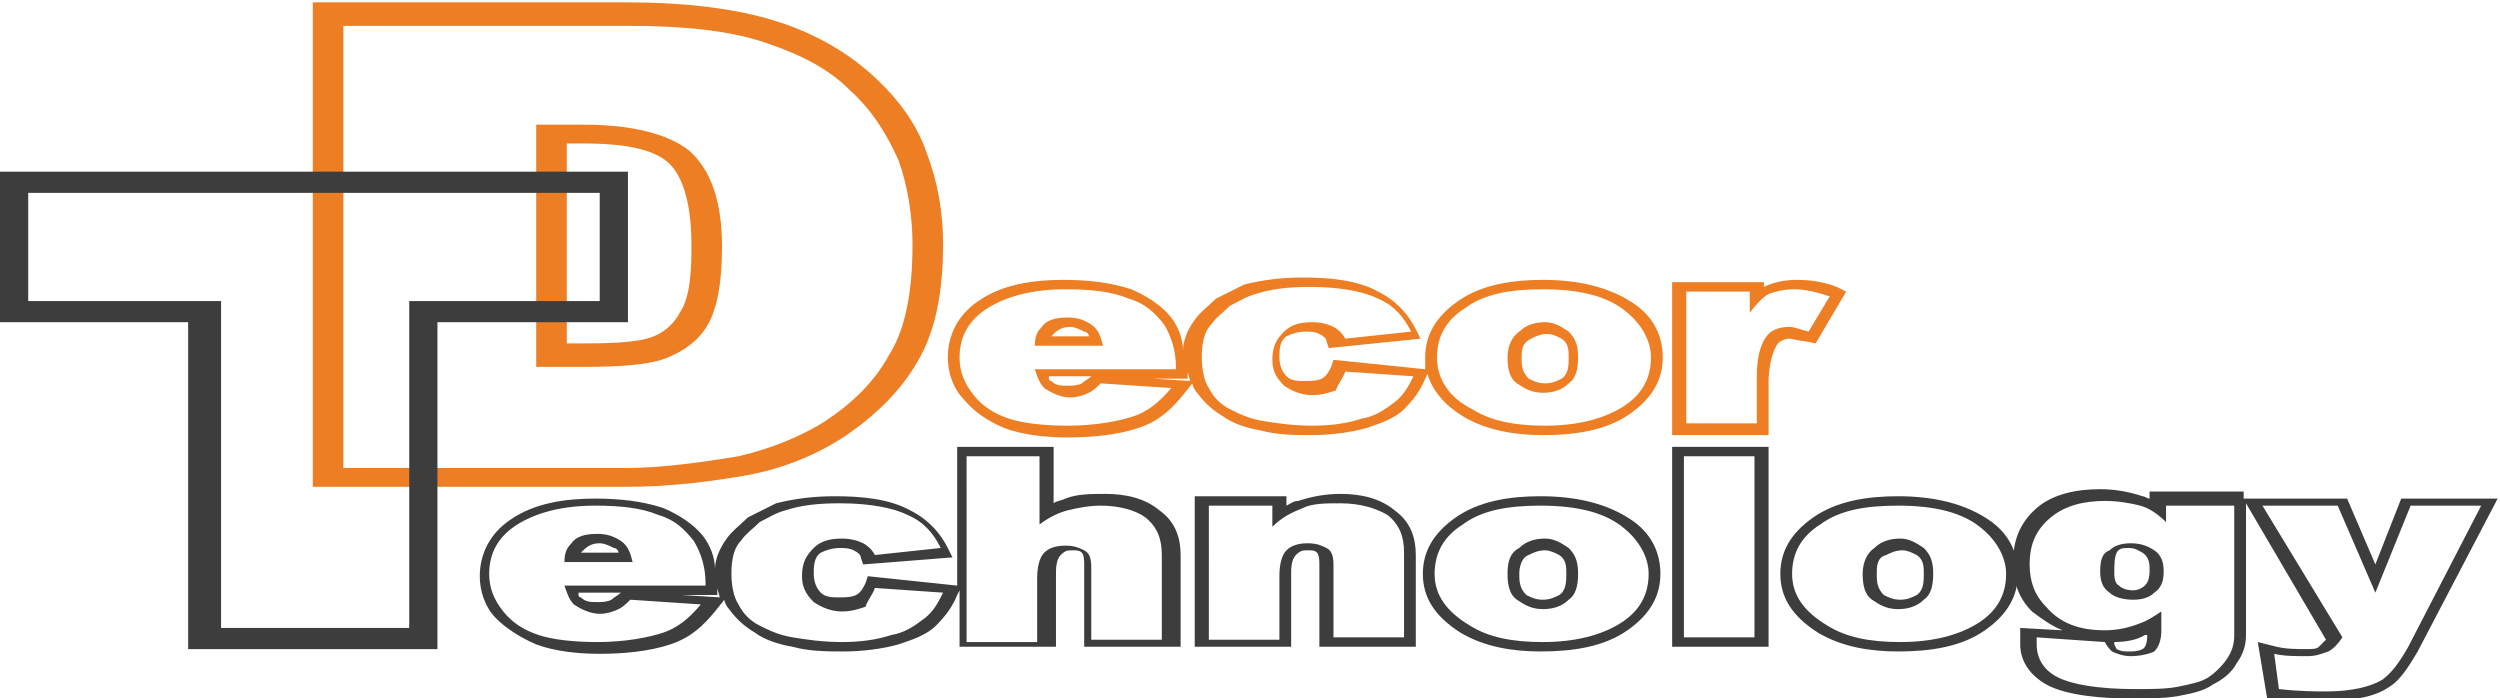 <?xml version="1.0" encoding="utf-8"?>
<!-- Generator: Adobe Illustrator 24.0.1, SVG Export Plug-In . SVG Version: 6.00 Build 0)  -->
<svg version="1.1" id="Layer_1" xmlns="http://www.w3.org/2000/svg" xmlns:xlink="http://www.w3.org/1999/xlink" x="0px" y="0px"
	 viewBox="0 0 106.3 29.7" style="enable-background:new 0 0 106.3 29.7;" xml:space="preserve">
<style type="text/css">
	.st0{fill-rule:evenodd;clip-rule:evenodd;fill:#ED7E23;}
	.st1{fill-rule:evenodd;clip-rule:evenodd;fill:#3D3D3D;}
</style>
<path class="st0" d="M14.6,1.1h12.1c2.4,0,4.3,0.2,5.8,0.7c1.5,0.5,2.7,1.1,3.6,2c1,0.9,1.6,1.9,2.1,3c0.4,1.1,0.6,2.4,0.6,3.6
	c0,2-0.3,3.6-1,4.7c-0.6,1.1-1.5,2-2.7,2.8c-1.1,0.7-2.4,1.2-3.7,1.5c-1.8,0.3-3.4,0.5-4.8,0.5H14.6V1.1z M22.8,5.3v10.3h2
	c1.7,0,2.9-0.1,3.6-0.4c0.7-0.3,1.3-0.7,1.7-1.4c0.4-0.7,0.6-1.8,0.6-3.3c0-2-0.5-3.3-1.4-4.1c-0.9-0.7-2.4-1.1-4.5-1.1H22.8z
	 M24.1,6.2v8.4h0.7c0.8,0,2.3,0,3-0.3c0.5-0.2,0.9-0.6,1.1-1c0.5-0.7,0.5-2.1,0.5-2.9c0-0.9-0.1-2.7-1-3.5c-0.8-0.7-2.4-0.8-3.6-0.8
	H24.1z M13.3,0.1h13.4c2.1,0,4.4,0.2,6.3,0.8c1.6,0.5,3,1.3,4.1,2.3c1.1,1,1.9,2.1,2.3,3.3c0.5,1.3,0.7,2.6,0.7,3.9
	c0,1.6-0.2,3.5-1.1,5c-0.7,1.2-1.7,2.2-3,3.1c-1.2,0.8-2.6,1.4-4.2,1.7c-1.7,0.3-3.4,0.5-5.2,0.5H13.3V0.1z"/>
<path class="st0" d="M71.6,12.4h2.8v0.9c0.3-0.4,0.6-0.7,0.8-0.8c0.3-0.1,0.6-0.2,1.1-0.2c0.4,0,0.9,0.1,1.5,0.3l-0.9,1.5
	c-0.4-0.1-0.6-0.2-0.8-0.2c-0.4,0-0.7,0.1-0.9,0.3c-0.3,0.3-0.5,0.9-0.5,1.8V18h-3V12.4z M75,12.2c0.4-0.2,0.9-0.3,1.4-0.3
	c0.6,0,1.2,0.1,1.7,0.3l0.4,0.2l-1.3,2.2l-0.5-0.1c-0.2,0-0.5-0.1-0.6-0.1c-0.2,0-0.4,0.1-0.5,0.2c-0.3,0.4-0.4,1.2-0.4,1.6v2.3
	h-4.1V12H75V12.2z"/>
<path class="st0" d="M50,15.7h-6c0.1,0.3,0.2,0.6,0.4,0.8c0.3,0.2,0.7,0.4,1.1,0.4c0.3,0,0.6-0.1,0.8-0.2c0.2-0.1,0.3-0.2,0.5-0.4
	l3,0.2c-0.5,0.6-1,1-1.6,1.2c-0.6,0.2-1.6,0.4-2.8,0.4c-1,0-1.9-0.1-2.5-0.3c-0.6-0.2-1.1-0.5-1.5-1c-0.4-0.5-0.6-1-0.6-1.6
	c0-0.9,0.4-1.6,1.2-2.1c0.8-0.5,1.9-0.8,3.3-0.8c1.1,0,2,0.1,2.7,0.4c0.7,0.2,1.1,0.6,1.5,1.1c0.3,0.5,0.5,1.1,0.5,1.8V15.7z
	 M44.6,16.1c0,0.1,0.1,0.1,0.1,0.1c0.2,0.2,0.4,0.2,0.7,0.2c0.2,0,0.4,0,0.6-0.1c0.1-0.1,0.3-0.2,0.4-0.3l0,0H44.6z M46.9,14.7
	c-0.1-0.4-0.2-0.7-0.5-0.9c-0.3-0.2-0.6-0.3-1-0.3c-0.5,0-0.9,0.1-1.1,0.4c-0.2,0.2-0.3,0.4-0.3,0.8H46.9z M46.3,14.3
	c0-0.1-0.1-0.2-0.2-0.2c-0.2-0.1-0.4-0.2-0.6-0.2c-0.3,0-0.5,0.1-0.7,0.3c0,0-0.1,0.1-0.1,0.1H46.3z M57.2,15.8l2.9,0.2
	c-0.2,0.4-0.4,0.8-0.8,1.1c-0.4,0.3-0.8,0.6-1.4,0.7c-0.6,0.2-1.3,0.3-2.1,0.3c-0.8,0-1.5-0.1-2.1-0.2c-0.6-0.1-1-0.3-1.4-0.5
	c-0.4-0.2-0.7-0.5-0.9-0.9c-0.2-0.3-0.3-0.8-0.3-1.3c0-0.6,0.1-1.1,0.4-1.4c0.2-0.3,0.5-0.5,0.8-0.8c0.4-0.2,0.7-0.4,1.1-0.5
	c0.6-0.2,1.3-0.3,2.3-0.3c1.3,0,2.3,0.2,2.9,0.5c0.7,0.3,1.1,0.8,1.4,1.4l-2.8,0.3c-0.1-0.2-0.3-0.4-0.5-0.5
	c-0.2-0.1-0.5-0.2-0.9-0.2c-0.5,0-0.9,0.1-1.2,0.4c-0.3,0.3-0.5,0.6-0.5,1.2c0,0.5,0.2,0.8,0.5,1.1c0.3,0.2,0.7,0.4,1.2,0.4
	c0.4,0,0.7-0.1,1-0.2C56.9,16.3,57.1,16.1,57.2,15.8z M61.1,15.2c0-0.9,0.4-1.6,1.2-2.1c0.8-0.6,1.9-0.8,3.3-0.8
	c1.6,0,2.8,0.3,3.6,1c0.6,0.5,1,1.2,1,1.9c0,0.9-0.4,1.6-1.2,2.1c-0.8,0.5-1.9,0.8-3.3,0.8c-1.3,0-2.3-0.2-3.1-0.7
	C61.6,16.9,61.1,16.1,61.1,15.2z M64.1,15.2c0,0.5,0.1,0.9,0.4,1.1c0.3,0.2,0.6,0.4,1.1,0.4c0.4,0,0.8-0.1,1.1-0.4
	c0.3-0.2,0.4-0.6,0.4-1.1c0-0.5-0.1-0.8-0.4-1.1c-0.3-0.2-0.6-0.4-1-0.4c-0.4,0-0.8,0.1-1.1,0.4C64.3,14.3,64.1,14.7,64.1,15.2z
	 M64.7,15.2c0,0.3,0,0.6,0.3,0.9c0.2,0.1,0.4,0.2,0.7,0.2c0.3,0,0.5-0.1,0.7-0.2c0.3-0.2,0.3-0.6,0.3-0.9c0-0.3,0-0.6-0.3-0.8
	c-0.2-0.1-0.4-0.2-0.6-0.2c-0.3,0-0.5,0.1-0.7,0.2C64.7,14.6,64.7,14.9,64.7,15.2z M50.6,16.2c0-0.1-0.1-0.3-0.1-0.4v0.3h-1.5
	L50.6,16.2z M60.6,15.7c0-0.2,0-0.3,0-0.5c0-0.9,0.4-1.7,1.4-2.4c1-0.7,2.3-0.9,3.6-0.9c1.5,0,2.9,0.3,4,1.1
	c0.8,0.6,1.1,1.4,1.1,2.2c0,0.9-0.4,1.7-1.4,2.4c-1,0.7-2.3,0.9-3.7,0.9c-1.2,0-2.4-0.2-3.4-0.8c-0.8-0.5-1.3-1.1-1.5-1.8l-0.1,0.2
	c-0.2,0.5-0.5,0.9-0.9,1.3c-0.4,0.4-1,0.6-1.6,0.8c-0.7,0.2-1.6,0.3-2.3,0.3c-0.7,0-1.5,0-2.2-0.2C53,18.2,52.4,18,52,17.7
	c-0.5-0.3-0.8-0.6-1.1-1c-0.1-0.1-0.2-0.3-0.2-0.4l-0.4,0.5c-0.5,0.6-1,1.1-1.9,1.4c-0.9,0.3-2,0.4-3,0.4c-0.9,0-1.9-0.1-2.7-0.4
	C42,17.9,41.4,17.5,41,17c-0.5-0.5-0.7-1.2-0.7-1.8c0-0.9,0.4-1.8,1.3-2.4c1-0.7,2.3-0.9,3.6-0.9c1,0,2,0.1,2.9,0.4
	c0.7,0.3,1.3,0.7,1.7,1.2c0.3,0.4,0.5,0.9,0.5,1.4c0-0.4,0.2-0.9,0.5-1.3c0.2-0.3,0.6-0.6,0.9-0.9c0.4-0.2,0.8-0.4,1.2-0.6
	c0.8-0.2,1.6-0.3,2.5-0.3c1.1,0,2.3,0.1,3.2,0.6c0.8,0.4,1.3,1,1.6,1.6l0.2,0.4l-3.9,0.4l-0.1-0.3c0-0.1-0.1-0.2-0.3-0.3
	c-0.2-0.1-0.4-0.1-0.6-0.1c-0.3,0-0.6,0.1-0.8,0.2c-0.3,0.2-0.3,0.6-0.3,0.9c0,0.3,0.1,0.6,0.3,0.8c0.2,0.2,0.5,0.2,0.8,0.2
	c0.2,0,0.5,0,0.7-0.1c0.2-0.1,0.3-0.3,0.4-0.5l0.1-0.3L60.6,15.7z"/>
<path class="st1" d="M1.2,8.2h24.3v4.6h-8.1v13.9h-8V12.8H1.2V8.2z M18.6,13.7v13.9H8V13.7h-8.1V7.3h26.8v6.4H18.6z"/>
<path class="st1" d="M76.2,24.4c0-0.9,0.4-1.6,1.2-2.1c0.8-0.6,1.9-0.8,3.3-0.8c1.6,0,2.8,0.3,3.6,1c0.6,0.5,1,1.2,1,1.9
	c0,0.9-0.4,1.6-1.2,2.1c-0.8,0.5-1.9,0.8-3.3,0.8c-1.3,0-2.3-0.2-3.1-0.7C76.7,26,76.2,25.3,76.2,24.4 M79.2,24.4
	c0,0.5,0.1,0.9,0.4,1.1c0.3,0.2,0.6,0.4,1.1,0.4c0.4,0,0.8-0.1,1.1-0.4c0.3-0.2,0.4-0.6,0.4-1.1c0-0.5-0.1-0.8-0.4-1.1
	c-0.3-0.2-0.6-0.4-1-0.4c-0.4,0-0.8,0.1-1.1,0.4C79.4,23.5,79.2,23.9,79.2,24.4z M79.8,24.4c0,0.3,0,0.6,0.3,0.9
	c0.2,0.1,0.4,0.2,0.7,0.2c0.3,0,0.5-0.1,0.7-0.2c0.3-0.2,0.3-0.6,0.3-0.9c0-0.3,0-0.6-0.3-0.8c-0.2-0.1-0.4-0.2-0.6-0.2
	c-0.3,0-0.5,0.1-0.7,0.2C79.8,23.7,79.8,24.1,79.8,24.4z M75.7,24.4c0-0.9,0.4-1.7,1.4-2.4c1-0.7,2.3-0.9,3.6-0.9
	c1.5,0,2.9,0.3,4,1.1c0.8,0.6,1.1,1.4,1.1,2.2c0,0.9-0.4,1.7-1.4,2.4c-1,0.7-2.3,0.9-3.7,0.9c-1.2,0-2.4-0.2-3.4-0.8
	C76.2,26.2,75.7,25.4,75.7,24.4z"/>
<path class="st1" d="M71.6,19.4h3v7.7h-3V19.4z M71.1,19h4.1v8.5h-4.1V19z"/>
<path class="st1" d="M61,24.4c0-0.9,0.4-1.6,1.2-2.1c0.8-0.6,1.9-0.8,3.3-0.8c1.6,0,2.8,0.3,3.6,1c0.6,0.5,1,1.2,1,1.9
	c0,0.9-0.4,1.6-1.2,2.1c-0.8,0.5-1.9,0.8-3.3,0.8c-1.3,0-2.3-0.2-3.1-0.7C61.5,26,61,25.3,61,24.4 M64.1,24.4c0,0.5,0.1,0.9,0.4,1.1
	c0.3,0.2,0.6,0.4,1.1,0.4c0.4,0,0.8-0.1,1.1-0.4c0.3-0.2,0.4-0.6,0.4-1.1c0-0.5-0.1-0.8-0.4-1.1c-0.3-0.2-0.6-0.4-1-0.4
	c-0.4,0-0.8,0.1-1.1,0.4C64.2,23.5,64.1,23.9,64.1,24.4z M64.6,24.4c0,0.3,0,0.6,0.3,0.9c0.2,0.1,0.4,0.2,0.7,0.2
	c0.3,0,0.5-0.1,0.7-0.2c0.3-0.2,0.3-0.6,0.3-0.9c0-0.3,0-0.6-0.3-0.8c-0.2-0.1-0.4-0.2-0.6-0.2c-0.3,0-0.5,0.1-0.7,0.2
	C64.7,23.7,64.6,24.1,64.6,24.4z M60.5,24.4c0-0.9,0.4-1.7,1.4-2.4c1-0.7,2.3-0.9,3.6-0.9c1.5,0,2.9,0.3,4,1.1
	c0.8,0.6,1.1,1.4,1.1,2.2c0,0.9-0.4,1.7-1.4,2.4c-1,0.7-2.3,0.9-3.7,0.9c-1.2,0-2.4-0.2-3.4-0.8C61,26.2,60.5,25.4,60.5,24.4z"/>
<path class="st1" d="M51.3,21.5h2.8v0.9c0.4-0.4,0.8-0.6,1.3-0.8c0.4-0.2,1-0.2,1.6-0.2c0.8,0,1.5,0.2,2,0.5
	c0.5,0.4,0.7,0.9,0.7,1.6v3.6h-3v-3.1c0-0.4-0.1-0.6-0.3-0.7c-0.2-0.1-0.4-0.2-0.8-0.2c-0.4,0-0.7,0.1-0.9,0.3
	c-0.2,0.2-0.3,0.6-0.3,1.1v2.7h-3V21.5z M54.7,21.5c0.2-0.1,0.3-0.2,0.5-0.2c0.6-0.2,1.2-0.3,1.8-0.3c0.9,0,1.7,0.2,2.3,0.7
	c0.7,0.5,0.9,1.2,0.9,1.9v3.9h-4.1v-3.5c0-0.1,0-0.4-0.1-0.5c-0.1-0.1-0.2-0.1-0.4-0.1c-0.2,0-0.3,0-0.5,0.2
	c-0.2,0.2-0.2,0.6-0.2,0.8v3.1h-4.1v-6.4h3.9V21.5z"/>
<path class="st1" d="M30,24.9h-6c0.1,0.3,0.2,0.6,0.4,0.8c0.3,0.2,0.7,0.4,1.1,0.4c0.3,0,0.6-0.1,0.8-0.2c0.2-0.1,0.3-0.2,0.5-0.4
	l3,0.2c-0.5,0.6-1,1-1.6,1.2c-0.6,0.2-1.6,0.4-2.8,0.4c-1,0-1.9-0.1-2.5-0.3c-0.6-0.2-1.1-0.5-1.5-1c-0.4-0.5-0.6-1-0.6-1.6
	c0-0.9,0.4-1.6,1.2-2.1c0.8-0.5,1.9-0.8,3.3-0.8c1.1,0,2,0.1,2.7,0.4c0.7,0.2,1.1,0.6,1.5,1.1c0.3,0.5,0.5,1.1,0.5,1.8V24.9z
	 M26.9,23.9c-0.1-0.4-0.2-0.7-0.5-0.9c-0.3-0.2-0.6-0.3-1-0.3c-0.5,0-0.9,0.1-1.1,0.4c-0.2,0.2-0.3,0.4-0.3,0.8H26.9z M26.3,23.5
	c0-0.1-0.1-0.2-0.2-0.2c-0.2-0.1-0.4-0.2-0.6-0.2c-0.3,0-0.5,0.1-0.7,0.3c0,0-0.1,0.1-0.1,0.1H26.3z M24.6,25.3
	c0,0.1,0.1,0.1,0.1,0.1c0.2,0.2,0.4,0.2,0.7,0.2c0.2,0,0.4,0,0.6-0.1c0.1-0.1,0.3-0.2,0.4-0.3l0,0H24.6z M37.2,25l2.9,0.2
	c-0.2,0.4-0.4,0.8-0.8,1.1c-0.4,0.3-0.8,0.6-1.4,0.7c-0.6,0.2-1.3,0.3-2.1,0.3c-0.8,0-1.5-0.1-2.1-0.2c-0.6-0.1-1-0.3-1.4-0.5
	c-0.4-0.2-0.7-0.5-0.9-0.9c-0.2-0.3-0.3-0.8-0.3-1.3c0-0.6,0.1-1.1,0.4-1.4c0.2-0.3,0.5-0.5,0.8-0.8c0.4-0.2,0.7-0.4,1.1-0.5
	c0.6-0.2,1.3-0.3,2.3-0.3c1.3,0,2.3,0.2,2.9,0.5c0.7,0.3,1.1,0.8,1.4,1.4l-2.8,0.3c-0.1-0.2-0.3-0.4-0.5-0.5
	c-0.2-0.1-0.5-0.2-0.9-0.2c-0.5,0-0.9,0.1-1.2,0.4c-0.3,0.3-0.5,0.6-0.5,1.2c0,0.5,0.2,0.8,0.5,1.1c0.3,0.2,0.7,0.4,1.2,0.4
	c0.4,0,0.7-0.1,1-0.2C36.9,25.5,37.1,25.3,37.2,25z M41.2,19.4h3v2.9c0.4-0.3,0.8-0.5,1.2-0.6c0.4-0.1,0.9-0.2,1.4-0.2
	c0.8,0,1.5,0.2,1.9,0.5c0.5,0.4,0.7,0.9,0.7,1.6v3.6h-3v-3.1c0-0.4-0.1-0.6-0.3-0.7c-0.2-0.1-0.4-0.2-0.8-0.2
	c-0.4,0-0.7,0.1-0.9,0.3c-0.2,0.2-0.3,0.6-0.3,1.1v2.7h-3V19.4z M30.6,25.4c0-0.1-0.1-0.3-0.1-0.4v0.3H29L30.6,25.4z M40.7,24.9V19
	h4.1v2.4c0.1-0.1,0.3-0.1,0.5-0.2c0.5-0.2,1.1-0.2,1.7-0.2c0.9,0,1.7,0.2,2.3,0.7c0.7,0.5,0.9,1.2,0.9,1.9v3.9h-4.1v-3.5
	c0-0.1,0-0.4-0.1-0.5c-0.1-0.1-0.2-0.1-0.4-0.1c-0.2,0-0.3,0-0.5,0.2c-0.2,0.2-0.2,0.6-0.2,0.8v3.1h-4.1v-2.4l-0.1,0.2
	c-0.2,0.5-0.5,0.9-0.9,1.3c-0.4,0.4-1,0.6-1.6,0.8c-0.7,0.2-1.6,0.3-2.3,0.3c-0.7,0-1.5,0-2.2-0.2c-0.6-0.1-1.2-0.3-1.6-0.6
	c-0.5-0.3-0.8-0.6-1.1-1c-0.1-0.1-0.2-0.3-0.2-0.4l-0.4,0.5c-0.5,0.6-1,1.1-1.9,1.4c-0.9,0.3-2,0.4-3,0.4c-0.9,0-1.9-0.1-2.7-0.4
	c-0.7-0.3-1.3-0.7-1.7-1.1c-0.5-0.5-0.7-1.2-0.7-1.8c0-0.9,0.4-1.8,1.3-2.4c1-0.7,2.3-0.9,3.6-0.9c1,0,2,0.1,2.9,0.4
	c0.7,0.3,1.3,0.7,1.7,1.2c0.3,0.4,0.5,0.9,0.5,1.4c0-0.4,0.2-0.9,0.5-1.3c0.2-0.3,0.6-0.6,0.9-0.9c0.4-0.2,0.8-0.4,1.2-0.6
	c0.8-0.2,1.6-0.3,2.5-0.3c1.1,0,2.3,0.1,3.2,0.6c0.8,0.4,1.3,1,1.6,1.6l0.2,0.4L36.7,24l-0.1-0.3c0-0.1-0.1-0.2-0.3-0.3
	c-0.2-0.1-0.4-0.1-0.6-0.1c-0.3,0-0.6,0.1-0.8,0.2c-0.3,0.2-0.3,0.6-0.3,0.9c0,0.3,0.1,0.6,0.3,0.8c0.2,0.2,0.5,0.2,0.8,0.2
	c0.2,0,0.5,0,0.7-0.1c0.2-0.1,0.3-0.3,0.4-0.5l0.1-0.3L40.7,24.9z"/>
<path class="st1" d="M92.1,21.5H95v5.3l0,0.2c0,0.4-0.1,0.7-0.3,1c-0.2,0.3-0.5,0.6-0.8,0.8c-0.3,0.2-0.8,0.3-1.3,0.4
	c-0.5,0.1-1.1,0.1-1.8,0.1c-1.6,0-2.7-0.2-3.3-0.5c-0.6-0.3-0.9-0.8-0.9-1.4c0-0.1,0-0.2,0-0.3l2.9,0.2c0.1,0.2,0.2,0.3,0.3,0.4
	c0.2,0.1,0.5,0.2,0.8,0.2c0.4,0,0.8-0.1,1-0.2c0.2-0.2,0.3-0.5,0.3-0.9v-0.8c-0.3,0.2-0.6,0.4-0.9,0.5c-0.5,0.2-1,0.3-1.5,0.3
	c-1.1,0-1.9-0.3-2.5-1c-0.5-0.5-0.7-1.1-0.7-1.8c0-0.9,0.3-1.5,0.9-2c0.6-0.5,1.4-0.7,2.3-0.7c0.6,0,1.1,0.1,1.5,0.2
	c0.4,0.1,0.8,0.4,1.1,0.7V21.5z M89.9,27.3l0,0.1c0,0,0.1,0.2,0.1,0.2c0.2,0.1,0.3,0.1,0.5,0.1c0.2,0,0.4,0,0.6-0.1
	c0.2-0.1,0.2-0.5,0.2-0.6v0c0,0-0.1,0-0.1,0C90.9,27.2,90.4,27.3,89.9,27.3z M89.3,24.3c0,0.4,0.1,0.7,0.4,0.9
	c0.2,0.2,0.6,0.3,1,0.3c0.4,0,0.7-0.1,0.9-0.3c0.3-0.2,0.4-0.5,0.4-0.9c0-0.4-0.1-0.7-0.4-0.9c-0.3-0.2-0.6-0.3-1-0.3
	c-0.4,0-0.7,0.1-0.9,0.3C89.4,23.5,89.3,23.8,89.3,24.3z M89.9,24.3c0,0.2,0,0.5,0.2,0.6c0.1,0.1,0.3,0.2,0.6,0.2
	c0.2,0,0.4-0.1,0.5-0.2c0.2-0.2,0.2-0.5,0.2-0.7c0-0.2,0-0.5-0.3-0.7c-0.2-0.1-0.3-0.2-0.6-0.2c-0.2,0-0.4,0-0.5,0.2
	C89.9,23.7,89.9,24.1,89.9,24.3z M96.2,21.5h3.2l1.6,3.7l1.5-3.7h3l-3.1,6c-0.4,0.7-0.7,1.1-1.1,1.4c-0.5,0.3-1.3,0.5-2.4,0.5
	c-0.4,0-1.1,0-2-0.1l-0.2-1.5c0.4,0.1,0.9,0.1,1.4,0.1c0.4,0,0.6-0.1,0.9-0.2c0.2-0.1,0.4-0.3,0.6-0.6L96.2,21.5z M95.4,21.2h4.4
	l1.2,2.8l1.1-2.8h4.1l-3.4,6.5c-0.3,0.5-0.7,1.2-1.2,1.5c-0.7,0.5-1.8,0.6-2.7,0.6c-0.7,0-1.4-0.1-2.1-0.1l-0.4,0L96,27.3l0.8,0.2
	c0.4,0.1,0.9,0.1,1.3,0.1c0.2,0,0.4,0,0.5-0.1c0.1-0.1,0.2-0.2,0.3-0.3l-3.4-5.8v5.4l0,0.2c0,0.4-0.1,0.8-0.4,1.2
	c-0.2,0.4-0.6,0.7-1,0.9c-0.4,0.3-1,0.4-1.5,0.5c-0.6,0.1-1.3,0.1-2,0.1c-1.1,0-2.7-0.1-3.6-0.6c-0.7-0.4-1.1-1-1.1-1.7
	c0-0.1,0-0.2,0-0.3l0-0.4l1.8,0.1c-0.5-0.2-0.9-0.5-1.3-0.8c-0.6-0.6-0.8-1.3-0.8-2.1c0-0.8,0.2-1.6,1-2.3c0.7-0.6,1.7-0.8,2.7-0.8
	c0.6,0,1.2,0.1,1.8,0.3c0.1,0,0.2,0.1,0.3,0.1v-0.3H95.4z"/>
</svg>
